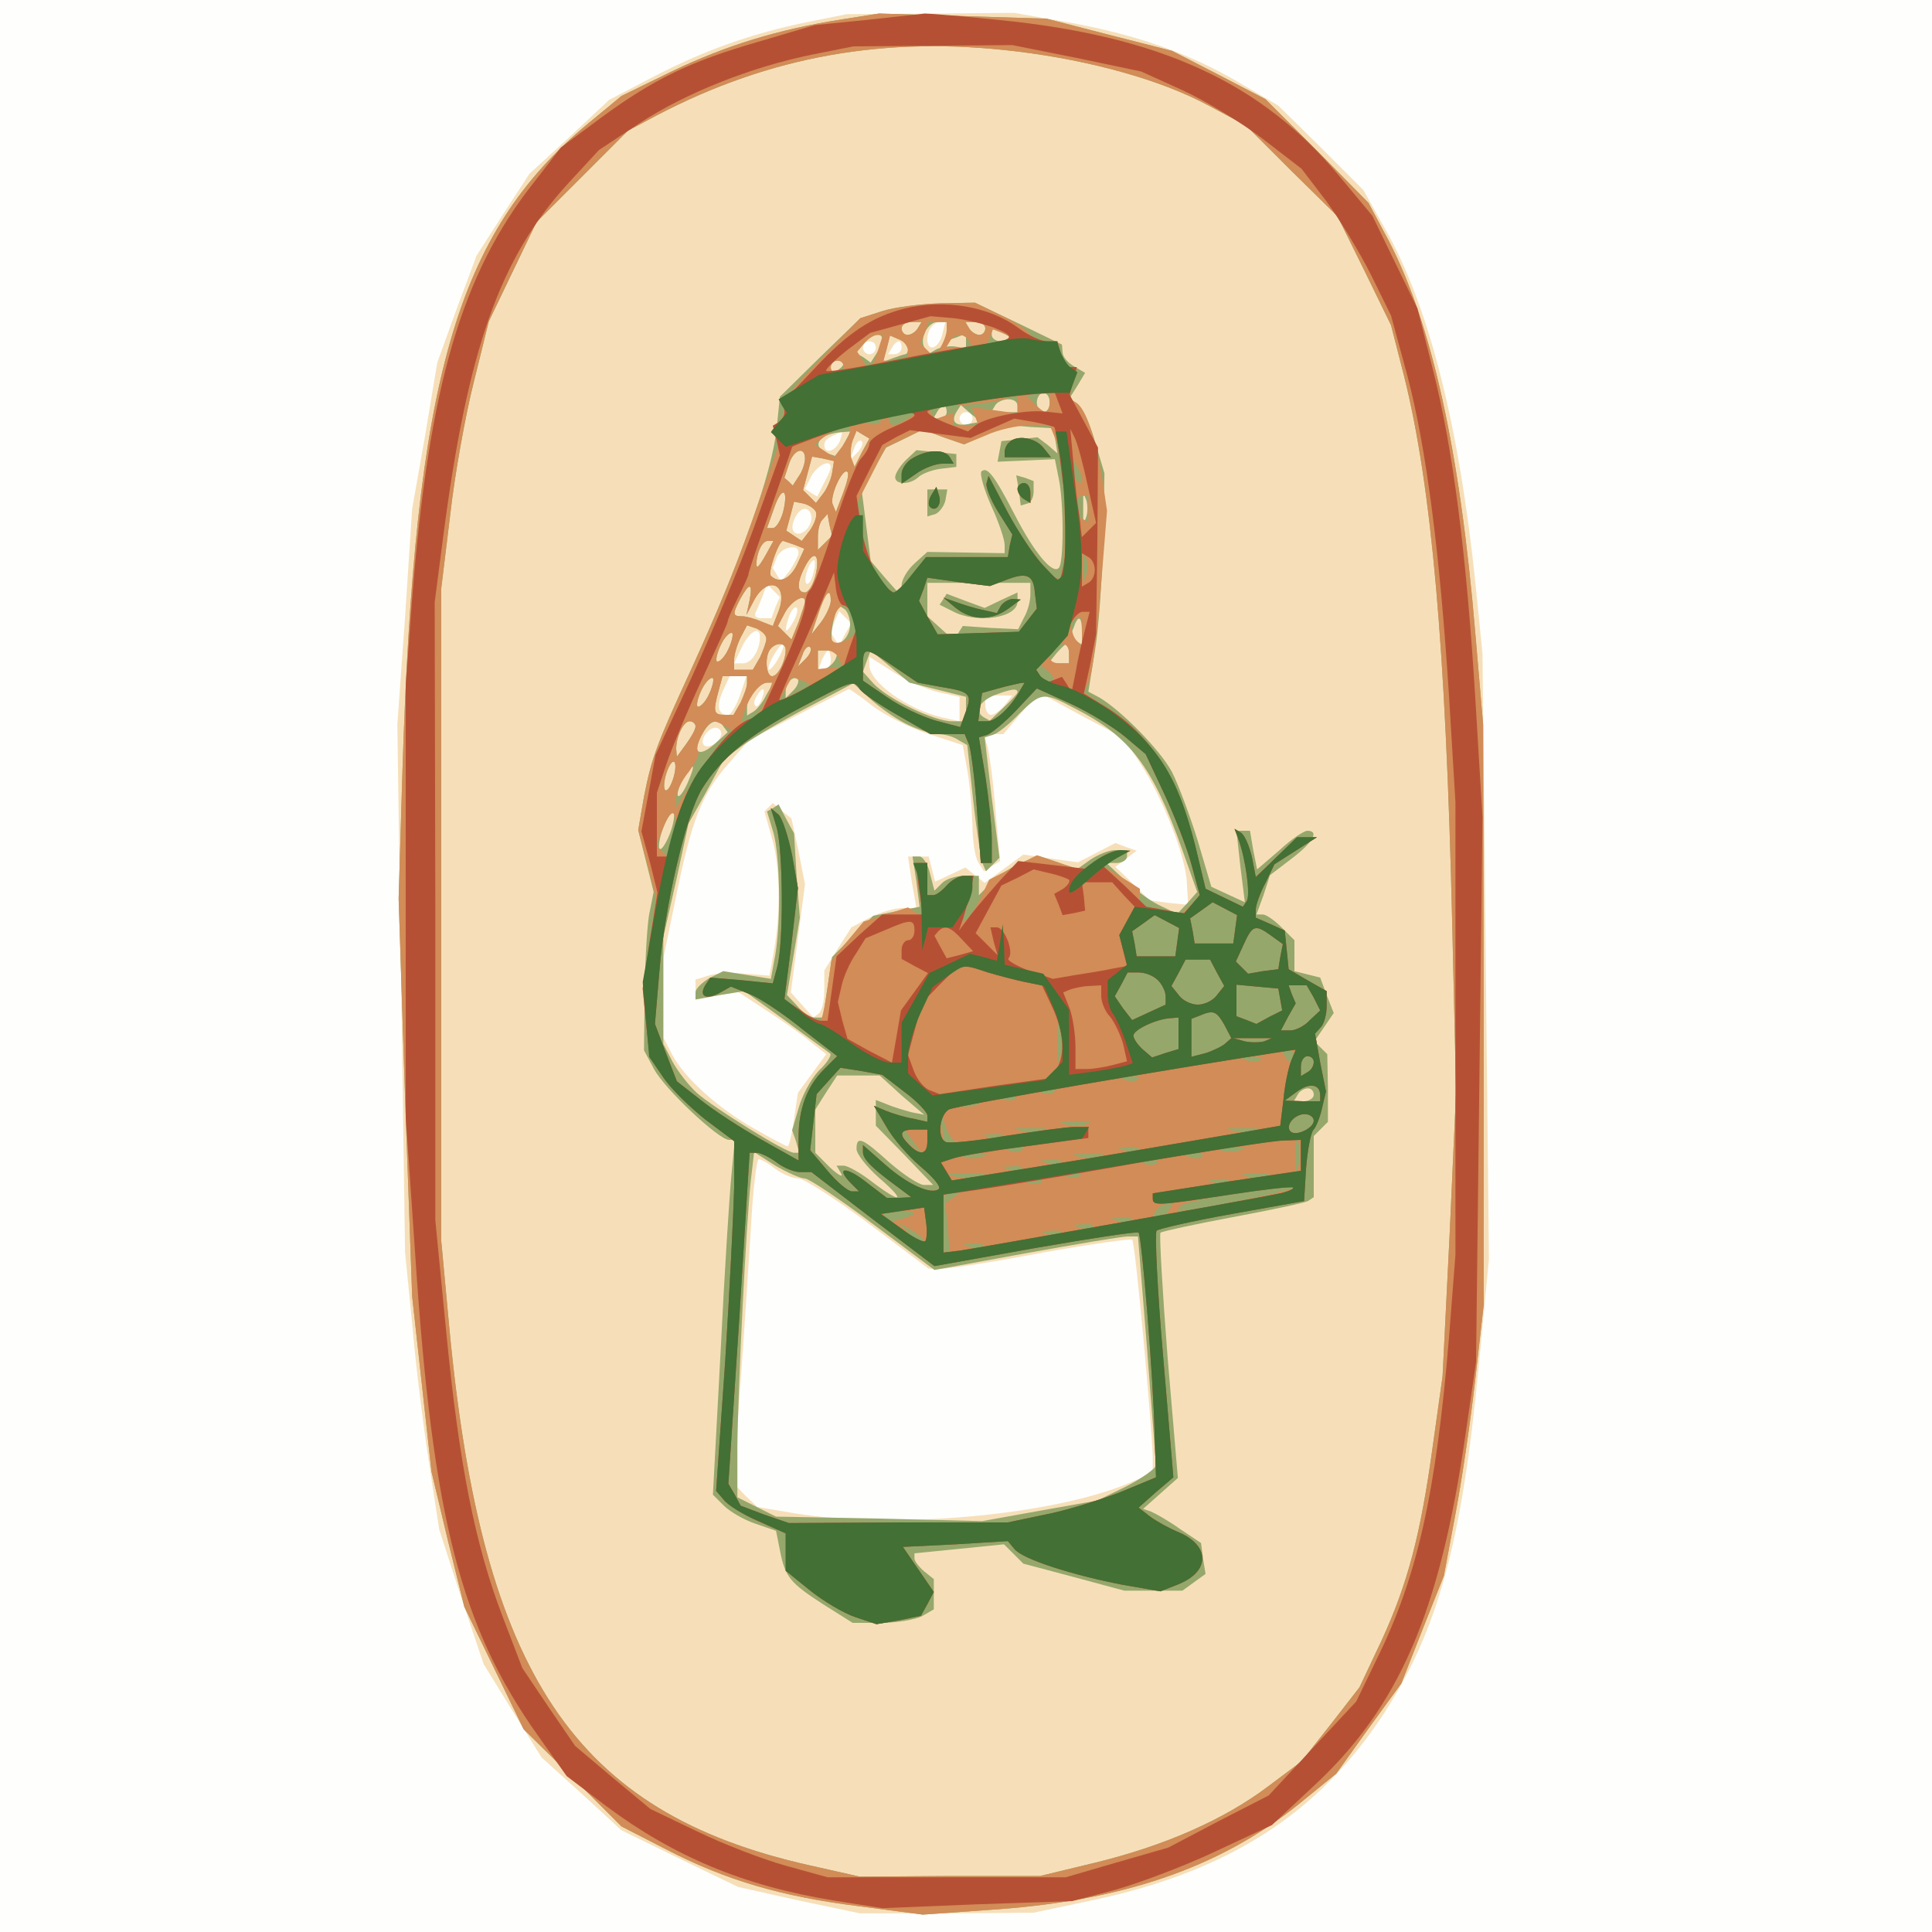 <?xml version="1.0"?><svg version="1.2" baseProfile="tiny-ps" viewBox="0 0 300 300" xmlns="http://www.w3.org/2000/svg" xmlns:xlink="http://www.w3.org/1999/xlink"><rect x="0" y="0" width="300" height="300" fill="#333333" stroke="none"/><title>Fruitsalnada</title><g><g fill="#fefefd" transform="matrix(.1 0 0 -.1 0 300)"><path d="M0 1500V0h3000v3000H0V1500z"/></g><g fill="#f6dfb8" transform="matrix(.1 0 0 -.1 0 300)"><path d="M1255 2966c-88-18-161-44-240-85l-69-36-62-58-62-57-41-63-41-64-31-83-30-83-19-114-20-113-11-168-12-167 6-410 6-410 11-110c5-60 17-157 26-215l16-105 34-105 35-104 45-73 45-72 62-56 62-57 90-44 91-44 94-21 95-20h135l135 1 90 19c213 45 353 135 455 292 83 129 120 265 146 536l16 168-5 470-5 470-11 110c-25 241-71 424-136 542l-38 68-66 66-66 65-63 37c-77 45-160 74-267 93l-80 14-130-1-130-1-60-12zm208-486c-6-22-23-27-23-7 0 15 9 27 21 27h7l-5-20zm-103-20c0-5-4-10-10-10-5 0-10 5-10 10 0 6 5 10 10 10 6 0 10-4 10-10zm40 0c0-5-5-10-11-10h-10l6 10c3 6 8 10 11 10 2 0 4-4 4-10zm110-110c0-5-4-10-10-10-5 0-10 5-10 10 0 6 5 10 10 10 6 0 10-4 10-10zm-206-35c-7-16-24-21-24-6 0 8 7 13 27 20 1 1 0-6-3-14zm27-18-12-12 7 18c3 10 9 15 12 12s0-11-7-18zm-41-23c0-3-5-14-11-25l-10-20-10 6-9 6 10 20c10 17 30 27 30 13zm-30-78c0-16-18-31-27-22-8 8 5 36 17 36 5 0 10-6 10-14zm-20-54c0-5-6-16-13-27l-14-18-7 11-6 10 6 16c6 16 34 23 34 8zm23-32c-3-12-8-19-11-16-5 6 5 36 12 36 2 0 2-9-1-20zm-59-53-6-17h-15c-8 0-12 3-10 8 2 4 7 16 11 26l7 19 10-10 10-10-7-16zm27-24c-12-20-14-14-5 12 4 9 9 14 11 11 3-2 0-13-6-23zm81-18-9-18-7 11-6 10 6 17 7 16 9-9 10-10-10-17zm-132-4c0-21-13-41-26-41h-14l12 25c11 24 28 34 28 16zm30-31c-6-11-13-20-16-20-2 0 0 9 6 20s13 20 16 20c2 0 0-9-6-20zm80-5c0-8-4-15-10-15h-9l5 15c4 8 8 15 10 15s4-7 4-15zm168-50 32-7v-38l-27 6c-55 13-113 55-113 81v13l38-24c20-13 52-27 70-31zm-309-5c-6-16-14-30-18-30-16 0-19 13-9 36l11 24h26l-10-30zm34-5c-3-9-8-14-10-11-3 3-2 9 2 15 9 16 15 13 8-4zm173-12c19-14 58-34 87-43l52-17 7-39c4-21 7-59 8-84 0-25 4-51 9-59l9-14 12 8 13 8-7 76c-3 42-9 86-12 99l-6 22h30l27 32 28 33 66-36 66-35 26-40c34-52 71-145 72-186l2-33-30 3-30 4-26 26-27 26 17 13 16 12-17 6-16 6-29-15-29-15-43 6-42 6-30-22-30-22-15 12-15 12-23-11-24-11-5 20-5 19h-32l6-40 7-40h-22c-12 0-35-7-51-15l-28-15-21-33-21-34v-31c0-17-4-33-9-36l-8-6-18 20-17 19 11 84 11 84-10 51-11 51-15 12-14 12-7-7-6-6 11-39c13-42 15-115 4-176l-7-40-37 3c-21 2-47 1-58-3l-20-6v-31l33 6 33 6 44-29c25-16 56-38 69-49l24-19-22-30-22-30-6-41c-3-23-8-42-10-42s-25 12-51 27c-57 32-109 79-128 115l-14 27v123l20 97c24 118 40 159 82 206l31 36 76 39c42 22 77 39 79 40 2 0 19-12 38-27zm204 2c-7-8-16-15-21-15s-9 7-9 15v15h42l-12-15zm-440-44c0-12-20-25-27-18s6 27 18 27c5 0 9-4 9-9zm84-676c11-8 27-15 36-15 8 0 57-31 109-70l93-70h21c12 0 83 11 156 25 74 13 137 22 139 20 5-4 30-282 32-336v-26l-37-16c-119-50-363-72-518-47l-59 10-19 18-18 19 10 144c6 79 13 192 17 252 3 59 9 107 12 107 4 0 16-7 26-15z"/></g><g fill="#96a76b" transform="matrix(.1 0 0 -.1 0 300)"><path d="M1308 2970c-102-16-181-41-263-80l-80-39-52-43c-205-171-269-396-288-1003l-6-200 10-309 11-309 15-136 15-136 25-105 26-105 46-95 46-95 76-75 76-76 70-36c93-48 179-73 299-88l99-13 98 7c210 13 361 65 485 164l59 48 50 70 51 70 33 84 33 83 18 96c10 53 24 148 31 211l13 115v450l-1 450-12 140c-24 287-68 482-134 610l-32 60-80 81-80 80-73 38-72 37-98 25-97 25-130 4-130 4-57-9zm272-50c114-14 222-44 295-83l60-32 71-71 71-70 42-85 41-84 20-78c43-172 65-422 75-852l6-260-10-221-11-221-15-107c-19-139-39-215-80-304l-34-72-45-58-45-57-52-39c-69-52-161-92-267-118l-87-21h-140l-140-1-80 18c-363 82-506 296-557 831l-13 140v1010l14 115c7 63 24 157 37 208l23 93 37 77 37 77 71 71 71 71 45 24c176 92 355 124 560 99zm-210-403-34-11-63-61-62-61-5-49c-7-70-57-209-133-375-53-115-61-136-73-197l-9-52 12-48 12-48-6-30c-4-16-7-72-8-123l-1-93 15-28c15-30 101-111 117-111h9l-5-52c-3-29-11-153-17-276l-12-223 17-17c9-9 31-22 49-28l32-11 6-30c8-42 16-51 67-84l46-29h44c24 0 52 5 63 10l19 11v47l-15 12c-8 7-15 16-15 20v8l70 7 69 7 15-15 15-15 79-21 78-21h90l18 13 18 13-4 24-3 24-33 22c-18 13-38 24-45 27l-12 4 27 24 27 24-16 188c-8 103-13 190-11 193 3 2 53 13 112 24s111 22 117 25l9 6v95l11 11 11 11v52l-1 53-10 10-10 10 15 22 15 22-11 28-10 27-20 5-20 5v48l-20 20c-11 11-24 20-29 20h-10l11 30 10 31 34 26c33 25 43 43 24 43-5 0-25-13-43-30l-35-30-6 30-5 30h-21l6-55 7-56-26 12-26 12-21 71c-12 39-30 87-40 107-18 34-79 96-113 116l-17 9 10 62c6 34 11 110 13 170l2 107-14 47c-7 26-19 53-27 59l-13 11 12 19 12 20-17 10c-10 6-18 15-18 22l-1 12-68 33-67 32-55-1c-30-1-70-6-89-12zm55-27c-3-5-10-10-16-10-5 0-9 5-9 10 0 6 7 10 16 10h15l-6-10zm45-5v-14l15 5 15 6v-23l-17 3c-10 1-23-1-30-5l-12-7-5 9c-9 14 4 41 20 41h14v-15zm60 5c0-5-4-10-9-10-6 0-13 5-16 10l-6 10h15c9 0 16-4 16-10zm40-16c0-2-7-4-15-4s-15 4-15 10v9l15-5c8-4 15-8 15-10zm-200-1c0-5-4-14-9-22l-9-14-11 8-12 7 12 14c12 15 29 19 29 7zm40-14c0-5-2-9-4-9s-11-3-19-6l-16-6 6 21 5 20 14-6c8-3 14-9 14-14zm-100-23c0-3-4-8-10-11l-10-6v10c0 6 5 11 10 11 6 0 10-2 10-4zm320-61c0-8-4-15-10-15-5 0-10 7-10 15s5 15 10 15c6 0 10-7 10-15zm-50-5v-10h-41l6 10c3 6 13 10 21 10s14-4 14-10zm-110-10c0-5-5-10-11-10h-10l6 10c3 6 8 10 11 10 2 0 4-4 4-10zm36-18c-22-5-30 3-21 18l7 11 15-13 16-13-17-3zm133-27 3-19-15 13-16 12-28-3-28-3-3-16-3-16 45 2 44 2 6-30c8-38 8-132 0-139-10-10-38 24-68 82-32 62-43 76-52 68-3-4 4-28 15-53 12-26 21-53 21-61v-13l-60 1-60 1-20-18c-11-10-20-25-20-34l-1-16-24 27-23 27-7 55-7 55 19 33 19 33 29 14 28 14 32-12 32-11 34 15 34 15 35-3 35-2 4-20zm-329-5-10-19-15 5c-27 11-13 31 23 33l13 1-11-20zm28-13-11-22-5 13c-2 7-1 20 2 28l6 15 10-6 10-6-12-22zm-88-9c0-7-4-20-10-28l-9-14-6 6-7 6 7 21c7 23 25 29 25 9zm42-23c-2-11-9-26-15-33l-10-13-10 10-10 10 7 26 7 26 17-3 17-4-3-19zm17-31-11-29-5 12c-5 13 16 58 23 50 3-2-1-17-7-33zm-93-29c-4-14-11-25-16-25h-9l11 31c12 35 23 31 14-6zm471-7-5-13v50l5-12c2-7 2-19 0-25zm-420 7c2-6-2-18-9-28l-13-17-12 8-12 8 6 22 6 23 15-3c8-2 17-8 19-13zm14-48-11-11v20c0 12 3 24 8 28l7 8 3-17 4-17-11-11zm-91-17c-6-11-12-20-14-20s-2 9 1 20 9 20 15 20h9l-11-20zm44 14 15-6-11-24c-11-23-28-31-41-18-5 5 12 54 19 54 1 0 9-3 18-6zm32-49c-4-14-11-25-16-25-13 0-13 16 1 42s23 16 15-17zm334-28c0-10-4-26-10-36l-9-18-43 2-43 3-7-11-7-11-20 18-21 19v52h160v-18zm-436-9-5-23 12 23c21 39 54 26 38-17l-9-23-18 7c-9 4-23 8-29 8-16 0-16 3-3 28 14 25 19 24 14-3zm126-1c0-7-7-22-15-33l-15-19 11 33c11 33 19 41 19 19zm-40-1c0-3-5-17-10-32l-11-27-10 10-11 11 11 21c10 18 31 30 31 17zm70-36c0-19-17-36-27-26-3 3-2 17 1 31l7 26 9-6c6-3 10-15 10-25zm360-11v-20l-10 6-9 6 6 14c7 21 13 19 13-6zm-490-11c0-5-5-18-10-29l-11-19h-29v16c0 8 5 24 10 34l10 19 15-5c8-4 15-10 15-16zm-60-18c-6-12-14-19-17-17-2 3 1 15 7 27s14 19 17 17c2-3-1-15-7-27zm90 1c0-17-12-41-21-41-10 0-12 33-2 43 9 10 23 9 23-2zm31-14-12-12 7 18c3 10 9 15 12 12s0-11-7-18zm409 8v-15h-32l12 15c7 8 14 15 16 15s4-7 4-15zm-362-7c-2-6-10-14-16-16l-12-4v32h32l-4-12zm158-49 44-11v-38h-22c-28 0-100 35-122 59l-16 18 6 17 6 16 30-25 30-25 44-11zm-356-9c-6-12-14-19-17-17-2 3 1 15 7 27s14 19 17 17c2-3-1-15-7-27zm60 19c0-6-5-19-10-30l-11-19h-14c-17 0-18 5-9 38l6 22h38v-11zm72-11-12-12v10c0 14 12 26 19 19 2-3-1-11-7-17zm-42-7c-5-11-15-23-20-26l-10-6v13c0 15 19 38 32 38h9l-11-19zm217-45c18-9 40-16 50-16s24-4 31-9l14-8 9-84c5-46 12-90 14-98l6-14 10 10 11 11-12 93-11 94 13 4c7 2 26 17 41 33 34 33 37 34 86 8 86-44 121-90 167-220l23-65-15-17-16-17-25 12c-14 6-39 24-55 39l-30 28h16c9 0 16 5 16 10v10h-18c-10 0-27-7-39-15l-21-15-29 11-30 10-26-10c-14-6-35-19-47-31l-20-20v30h-23c-13 0-28-5-34-11l-12-12-7 27c-3 14-11 26-16 26h-11l6-39 5-39-36-7-36-7-32-32-32-32-7-47-7-47h-13c-6 0-19 8-27 18l-16 17 10 60 10 60-5 65-4 66-12 22-12 23-9-6-9-5 10-33c10-36 12-134 3-189l-7-38-37 6-37 6-22-11c-11-7-21-16-21-22v-11l38 7 38 6 65-47c35-26 66-48 68-50 3-2-5-15-18-27-12-13-26-39-31-58l-10-34 6-17 5-18h-8c-13 0-125 70-151 93-13 12-30 34-38 49l-14 27v166l20 88 19 88 28 50 27 50 30 22c17 12 62 39 101 59l70 37 25-23c14-13 39-31 57-40zm173 49c0-2-10-13-22-24l-21-20-9 5c-15 9-8 24 15 34 26 10 37 12 37 5zm-500-53c0-5-7-17-15-28l-14-19-1 12c0 19 11 43 21 43 5 0 9-4 9-8zm44-1 6-8-20-18c-25-22-36-14-20 14 11 22 25 27 34 12zm-79-81c-4-12-9-19-12-17-3 3-2 15 2 27s9 19 12 17c3-3 2-15-2-27zm23-5c-6-14-13-23-15-21-5 5 15 46 22 46 3 0-1-11-7-25zm-28-80c-6-15-13-26-16-23-2 3 0 18 6 33s13 26 16 23c2-3 0-18-6-33zm360-406 35-30-20 4c-11 3-28 8-37 12l-18 7v-40l45-46 44-46h-14c-8 0-32 16-54 35-42 38-51 42-51 21 0-8 16-28 35-45 43-37 35-41-11-6-18 14-38 25-44 25h-11l7-12c4-7-4-3-17 9l-23 23v67l17 27 17 26h66l34-31zm640 1c0-5-7-10-16-10h-15l6 10c3 6 10 10 16 10 5 0 9-4 9-10zm-790-130c6 0 54-32 106-71l95-71 142 26c78 14 149 26 158 26h16l14-172c7-95 14-177 14-183 0-5-21-20-46-33l-45-22-90-16-89-16-160 4-160 3-30 15-30 15v80c1 94 14 351 21 413l5 43 33-21c19-11 39-20 46-20zm156 1115c-9-9-16-21-16-26 0-12 23-12 36 0 5 5 20 11 34 13l25 3v20l-31 3-31 3-17-16zm176-46 3-24 10 3c6 1 10 10 10 19v16l-13 5-14 4 4-23zm-142-20v-21l13 4c6 3 13 12 15 21l3 17h-31v-21zm25-149-6-9 20-10c37-20 101-11 101 15v14l-26-12-25-12-30 11-29 11-5-8z"/></g><g fill="#d28c57" transform="matrix(.1 0 0 -.1 0 300)"><path d="M1308 2970c-102-16-181-41-263-80l-80-39-52-43c-205-171-269-396-288-1003l-6-200 10-309 11-309 15-136 15-136 25-105 26-105 46-95 46-95 76-75 76-76 70-36c93-48 179-73 299-88l99-13 98 7c210 13 361 65 485 164l59 48 50 70 51 70 33 84 33 83 18 96c10 53 24 148 31 211l13 115v450l-1 450-12 140c-24 287-68 482-134 610l-32 60-80 81-80 80-73 38-72 37-98 25-97 25-130 4-130 4-57-9zm272-50c114-14 222-44 295-83l60-32 71-71 71-70 42-85 41-84 20-78c43-172 65-422 75-852l6-260-10-221-11-221-15-107c-19-139-39-215-80-304l-34-72-45-58-45-57-52-39c-69-52-161-92-267-118l-87-21h-140l-140-1-80 18c-363 82-506 296-557 831l-13 140v1010l14 115c7 63 24 157 37 208l23 93 37 77 37 77 71 71 71 71 45 24c176 92 355 124 560 99zm-209-403-35-11-44-45c-66-68-77-82-74-93 1-6-2-16-9-24l-11-13 6-9 6-10-29-83c-38-110-61-166-108-269-53-115-61-136-73-197l-9-52 14-53 14-53-11-70-10-70 5-53 6-54 21-31c12-18 42-47 66-66l44-33v-72c-1-39-7-161-14-271l-14-200 12-14c6-8 30-23 54-33l42-19v-58l37-30c21-17 53-36 71-42l33-11 35 6 34 7 10 18 10 19-24 35-24 35 82 4 81 5 10-12c12-16 91-41 169-56l58-10 28 11c49 20 49 59 2 80-15 6-35 17-46 25l-18 14 27 24 27 23-16 189c-9 103-13 191-10 194s56 15 117 26l112 20 3 50c2 27 7 54 11 60 5 5 11 21 14 35l6 25-9 45-8 45 9 10c5 5 9 20 9 32v24l-30 17-29 17-3 30-3 30-22 10-23 10v13c0 7 7 26 15 41l14 29 33 21 33 21h-31l-32-31-32-31-6 31c-4 17-11 34-17 38l-10 6 6-16c11-30 19-86 13-96l-6-9-29 14-29 14-16 67c-27 107-59 157-131 208l-43 31 9 15c4 9 13 72 18 141l10 125-8 54c-11 63-25 104-40 114l-11 6 6 25 6 24h-10c-5 0-12 9-15 20l-5 20h-42v9c0 5-19 19-43 30l-43 21-55-1c-30-1-69-6-88-12zm54-27c-3-5-10-10-16-10-5 0-9 5-9 10 0 6 7 10 16 10h15l-6-10zm45-2c0-7-5-20-10-28l-9-15-11 11-11 11 7 16 6 17h28v-12zm60 2c0-5-4-10-9-10-6 0-13 5-16 10l-6 10h15c9 0 16-4 16-10zm40-15c0-1-9-5-19-8l-20-5 6 14 5 13 14-6c8-3 14-6 14-8zm-206-17c-9-31-14-35-24-18l-9 14 11 13c6 7 15 13 20 13h9l-7-22zm46-4v-14h-38l5 19 5 20 14-6c8-3 14-11 14-19zm95 16 6-10h-42l6 10c3 6 10 10 15 10s12-4 15-10zm-195-40c0-5-4-10-10-10-5 0-10 5-10 10 0 6 5 10 10 10 6 0 10-4 10-10zm270-56v-16l-36 5-35 5 5-14 5-14h-39v19l-14-5-14-5-7 11-6 10h28c40 0 93 7 100 14 10 10 13 7 13-10zm50 1c0-8-3-15-6-15s-12 7-20 15l-15 15h41v-15zm-220-25c-19-13-30-13-30 0v10h45l-15-10zm-43-6c-3-3-12-4-19-1l-13 5 19 1c11 1 17-2 13-5zm-47-12c0-5-6-16-12-25l-13-17-15 10-15 10 19 15c22 17 36 19 36 7zm321-19 10-27 2-87c1-48-1-90-4-94l-7-6-23 24c-13 13-37 50-54 81l-30 57-3-11c-2-5 6-26 18-45l22-35-4-17-3-18h-127l-23-29-23-29-11 7c-17 11-38 57-44 98l-6 37 22 43 22 43 29 14 29 14 32-12 32-11 34 14c19 9 49 15 67 16h32l11-27zm-303-16-11-22-5 13c-2 7-1 20 2 28l6 15 10-6 10-6-12-22zm-88-9c0-7-4-20-10-28l-9-14-6 6-7 6 7 21c7 23 25 29 25 9zm42-23c-2-11-9-26-15-33l-10-13-10 10-10 10 7 26 7 26 17-3 17-4-3-19zm388-8v-8l-10 6c-5 3-10 14-10 23v17l10-15c5-8 10-19 10-23zm-371-23-11-29-5 12c-5 13 16 58 23 50 3-2-1-17-7-33zm-93-29c-4-14-11-25-16-25h-9l11 31c12 35 23 31 14-6zm474 4v-20l-10 6c-5 3-10 13-10 21s5 14 10 14h10v-21zm-423-4c2-6-2-18-9-28l-13-17-12 8-12 8 6 22 6 23 15-3c8-2 17-8 19-13zm14-48-11-11v20c0 12 3 24 8 28l7 8 3-17 4-17-11-11zm-91-17c-6-11-12-20-14-20s-2 9 1 20 9 20 15 20h9l-11-20zm44 14 15-6-11-24c-11-23-28-31-41-18-5 5 12 54 19 54 1 0 9-3 18-6zm32-49c-4-14-11-25-16-25-13 0-13 16 1 42s23 16 15-17zm421 3-5-13v50l5-12c2-7 2-19 0-25zm-80-29 3-24-14-18-14-18-63-2-63-2-15 26-14 26 7 18 6 18 49-7 48-6 24 9c33 13 44 9 46-20zm-443-11-5-23 12 23c21 39 54 26 38-17l-9-23-18 7c-9 4-23 8-29 8-16 0-16 3-3 28 14 25 19 24 14-3zm126-1c0-7-7-22-15-33l-15-19 11 33c11 33 19 41 19 19zm-40-1c0-3-5-17-10-32l-11-27-10 10-11 11 11 21c10 18 31 30 31 17zm75-27 7-21-13-9c-28-17-37-3-23 35 9 22 21 20 29-5zm355-21v-21l-7 7c-11 10-12 36-2 36h9v-22zm-490-10c0-5-5-18-10-29l-11-19h-29v16c0 8 5 24 10 34l10 19 15-5c8-4 15-10 15-16zm-60-18c-6-12-14-19-17-17-2 3 1 15 7 27s14 19 17 17c2-3-1-15-7-27zm90 1c0-17-12-41-21-41-10 0-12 33-2 43 9 10 23 9 23-2zm31-14-12-12 7 18c3 10 9 15 12 12s0-11-7-18zm409 8v-15h-15c-16 0-20 12-8 23 11 12 23 8 23-8zm-357-8 5-13-19-1-19-2v29h14c8 0 16-6 19-13zm85-12 37-25 38-7c44-7 47-11 36-40l-8-22-38 10c-21 6-55 22-75 36l-38 26v23c0 30 3 30 48-1zm248-22c-7-7-26 7-26 19v10l15-12c9-7 13-15 11-17zm-536-23c-6-12-14-19-17-17-2 3 1 15 7 27s14 19 17 17c2-3-1-15-7-27zm60 19c0-6-5-19-10-30l-11-19h-14c-17 0-18 5-9 38l6 22h38v-11zm98-4c-2-1-13-8-26-14l-24-13 11 21 11 20 16-6c8-3 14-7 12-8zm-65-12c-8-24-24-43-34-43h-8l6 18c8 23 24 42 34 42h8l-6-17zm142 7c4-6 30-24 58-40l52-30h53l7-17c3-10 9-55 12-100l6-83h17v38c0 20-5 64-10 97l-10 60 13 4c6 2 27 19 45 38l32 34 53-24c28-13 66-36 84-51l32-27 29-62c16-34 35-84 42-110l13-48-14-14-14-13-32 5-33 5v28l-30 19-30 18 22 11 23 11h-15c-9 1-26-6-38-15l-22-15-35 11-35 12-37-19-37-19-15-32c-9-17-20-32-24-32h-8l11 19c5 11 10 27 10 35v16h-14c-7 0-19-7-26-15s-16-15-21-15h-9v50h-18l5-42 6-41-12 7-11 7-35-11-34-11-25-30-25-30-7-49c-4-28-9-50-13-50-3 1-16 9-29 20l-24 19 11 86 10 86-9 51c-6 29-15 57-21 63l-12 10 9-30c10-35 11-178 1-216l-7-26-49 5-48 4-8-12c-10-17 1-23 22-12l18 10 30-12c17-7 54-32 82-55l53-41-21-21c-26-26-39-61-39-106v-35l-57 32c-32 18-75 46-95 62l-37 29-17 44-17 45 7 83c8 99 41 241 66 282 30 48 72 83 151 125 81 43 85 45 94 30zm249-2c-15-27-38-48-51-48h-14l3 22 3 22 25 7c14 4 29 7 33 8l8 1-7-12zm-504-56c0-5-7-17-15-28l-14-19-1 12c0 19 11 43 21 43 5 0 9-4 9-8zm48-1 13-8-17-14c-10-8-30-34-46-58l-28-45v16c0 8 9 27 20 40 10 14 17 28 14 31-7 6 14 47 24 47 4 0 13-4 20-9zm-83-81c-4-12-9-19-12-17-3 3-2 15 2 27s9 19 12 17c3-3 2-15-2-27zm0-90-7-32-9 9-10 10 11 28c14 36 24 26 15-15zm873-143-3-22h-60l-3 19-4 20 17 12 18 13 19-10 19-10-3-22zm-90-20-3-22h-60l-3 19-4 20 17 12 18 13 19-10 19-10-3-22zm146 10 18-13-4-20-3-19-24-3-23-4-10 10-9 9 12 26c14 31 18 32 43 14zm-84-58 11-20-12-15c-6-8-19-14-29-14s-23 6-29 14l-12 15 11 20 11 21h38l11-21zm-92-11c7-7 12-18 12-25v-13l-26-12-26-12-14 18-13 19 10 18 10 19h17c10 0 23-5 30-12zm190-30 3-17-20-10-20-11-15 6-16 6v49l32-3 33-3 3-17zm52 3 10-20-16-15c-8-9-22-16-30-16h-15l11 21 12 21-6 14-5 14h28l11-19zm-139-42 11-21-9-8c-4-4-18-11-30-15l-23-6v59l13 5c21 9 26 7 38-14zm-71-13v-25l-20-6-21-7-14 12c-8 7-15 17-15 22 0 9 36 26 58 27l12 1v-24zm-183-33-5-18v70l5-17c2-10 2-26 0-35zm316 20c-7-2-21-2-30 0l-18 5h60l-12-5zm47-23c0-5-2-10-4-10-3 0-8 5-11 10l-6 10h10c6 0 11-4 11-10zm-53-6c-3-3-12-4-19-1l-13 5 19 1c11 1 17-2 13-5zm83-3c0-6-4-13-10-16l-10-6v15c0 9 5 16 10 16 6 0 10-4 10-9zm-635-47c19-14 35-31 35-36v-10l-22 5c-13 2-32 8-42 12l-19 8 19-32c10-18 34-46 53-62s32-31 29-35c-11-10-48 6-84 38l-34 30v-11c0-11 14-25 55-55l20-15-19-1h-19l-34 26c-31 24-46 21-21-4l12-12h-11c-6 0-23 14-38 32l-27 32 5 43 5 44 18 20 19 21 32-5 33-6 35-27zm362 20c-3-3-12-4-19-1l-13 5 19 1c11 1 17-2 13-5zm283-25v-9h-27l-28 1 19 14c19 14 36 12 36-6zm-413 5c-3-3-12-4-19-1l-13 5 19 1c11 1 17-2 13-5zm-60-10c-3-3-12-4-19-1l-13 5 19 1c11 1 17-2 13-5zm-64-11c-7-2-19-2-25 0l-13 5h50l-12-5zm-29-56 11-9-15 5-15 4-2 24-2 24 6-20c3-11 10-24 17-28zm556 33c0-12-28-25-36-17-9 9 6 27 22 27 8 0 14-5 14-10zm-357-7c-7-2-19-2-25 0l-13 5h50l-12-5zm-263-28 15-20-17 14c-10 7-18 18-18 24s1 8 3 6c1-2 9-13 17-24zm193 18c-7-2-19-2-25 0l-13 5h50l-12-5zm330 0c-7-2-19-2-25 0l-13 5h50l-12-5zm-386-9c-3-3-12-4-19-1l-13 5 19 1c11 1 17-2 13-5zm460-41-5-18v60l5-12c2-7 2-21 0-30zm-430 21c-3-3-12-4-19-1l-13 5 19 1c11 1 17-2 13-5zm180 0c-3-3-12-4-19-1l-13 5 19 1c11 1 17-2 13-5zm156-1c-7-2-19-2-25 0l-13 5h50l-12-5zm-717-18c10-8 27-15 36-15h18l95-73 96-73 156 28c86 15 158 26 161 24 5-6 23-224 25-316l2-64-58-24c-32-12-83-28-115-34l-57-12h-170l-170-1-38 13-37 14-9 17-10 17 17 257 16 257h11c6 0 20-7 31-15zm317 8c-7-2-19-2-25 0l-13 5h50l-12-5zm180 0c-7-2-19-2-25 0l-13 5h50l-12-5zm164 1c-3-3-12-4-19-1l-13 5 19 1c11 1 17-2 13-5zm-220-10c-3-3-12-4-19-1l-13 5 19 1c11 1 17-2 13-5zm150 0c-3-3-12-4-19-1l-13 5 19 1c11 1 17-2 13-5zm-210-10c-3-3-12-4-19-1l-13 5 19 1c11 1 17-2 13-5zm-69-11c-10-2-26-2-35 0l-18 5h70l-17-5zm159 1c-3-3-12-4-19-1l-13 5 19 1c11 1 17-2 13-5zm286-1c-7-2-19-2-25 0l-13 5h50l-12-5zm-346-9c-3-3-12-4-19-1l-13 5 19 1c11 1 17-2 13-5zm290 0c-3-3-12-4-19-1l-13 5 19 1c11 1 17-2 13-5zm102-9c-5-4-155-35-173-35h-9l7 8c4 4 40 12 79 18 89 14 102 15 96 9zm-528-14-13-9 4-40 3-40-7 4c-10 6-11 78-1 87 3 4 11 7 17 7h11l-14-9zm334-21c-3-5-11-10-16-10h-10l6 10c3 6 11 10 16 10h10l-6-10zm-395-4c0-2-9-6-20-9l-20-5-6 9-5 9h25c14 0 26-2 26-4zm337-12c-3-3-12-4-19-1l-13 5 19 1c11 1 17-2 13-5zm-323-33c-2-3-12 3-22 13l-17 18 22-13c12-7 20-15 17-18zm263 23c-3-3-12-4-19-1l-13 5 19 1c11 1 17-2 13-5zm-50-10c-3-3-12-4-19-1l-13 5 19 1c11 1 17-2 13-5zm-120-20c-3-3-12-4-19-1l-13 5 19 1c11 1 17-2 13-5zm40 1249c-4-3-7-10-7-15v-8h72l-12 15c-13 16-42 20-53 8zm-149-24c-10-5-18-17-18-25v-15l22 15c12 9 31 16 41 16h18l-6 10c-8 13-35 12-57-1zm162-48c0-6 5-13 10-16l10-6v15c0 9-4 16-10 16-5 0-10-4-10-9zm-134-10c-4-7-5-15-2-18 9-9 19 4 14 18l-4 13-8-13zm38-175c25-20 56-20 82-1l19 14-12 1c-6 0-15-5-19-11l-6-11-22 5c-11 2-30 8-41 12l-20 7 19-16z"/></g><g fill="#b65034" transform="matrix(.1 0 0 -.1 0 300)"><path d="m1345 2969-80-8-88-26c-104-30-161-57-244-118l-62-46-41-53c-113-142-164-317-190-647l-10-135v-671l15-217c27-405 70-574 191-744l44-62 62-47c105-78 212-123 352-146l76-12 147 6 148 5 65 17c36 10 106 36 155 59l90 42 62 58c136 125 199 272 239 551l16 110 5 423 5 423-11 182c-14 230-35 391-66 513l-24 95-35 72-35 72-50 60c-121 146-278 219-530 244-57 6-108 10-115 10-6-1-47-5-91-10zm327-59 100-21 64-29c35-16 91-50 124-75l61-47 39-51c21-29 52-80 69-114l31-63 25-92c30-113 51-279 65-498l10-165v-704l-10-128c-20-241-49-372-113-501l-31-64-68-73-68-73-78-40-78-41-80-23-79-23h-370l-65 18c-36 10-98 34-137 53l-73 35-59 49-58 49-41 60-41 61-31 81c-42 110-67 234-87 440l-17 174v480l-1 480 13 100c38 293 88 434 194 550l48 52 62 41c73 48 175 88 268 107l65 13 123 1 124 1 100-20zm-267-389c-51-13-88-37-140-93l-50-53 3-12c1-6-2-14-8-18l-10-6 6-23 5-23-41-114c-23-63-67-167-97-233l-55-118-11-60-11-59 13-47 12-48-12-74-11-75 5-53 6-54 21-31c12-18 42-47 66-66l44-33v-72c-1-39-7-161-14-271l-14-200 12-14c6-8 30-23 53-33l43-19v-58l37-30c21-17 53-36 71-42l33-11 35 6 34 7 10 18 10 19-24 35-24 35 82 4 81 5 10-12c12-16 91-41 169-56l58-10 28 11c49 20 49 59 2 80-15 6-35 17-46 25l-18 14 27 24 27 23-16 189c-9 103-13 191-10 194s56 15 117 26l112 20 3 50c2 27 7 54 11 60 5 5 11 21 14 35l6 25-9 45-8 45 9 10c5 5 9 20 9 32v24l-30 17-29 17-3 30-3 30-22 10-23 10v13c0 7 7 26 15 41l14 29 33 21 33 21h-31l-32-31-32-31-6 31c-4 17-11 34-17 38l-10 6 6-16c11-30 19-86 13-96l-6-9-29 14-29 14-16 66c-28 110-72 177-145 220l-28 17 10 46 9 46 2 145 1 145-22 41-22 41 6 22 5 21h-10c-5 0-12 9-15 20l-5 20h-16c-9 0-29 9-45 21-45 33-113 45-176 30zm139-30c35-14 31-19-21-26-22-3-84-14-138-25s-100-18-102-16 12 16 32 32l36 27 47 13 47 13 35-3c19-2 48-9 64-15zm100-117 6-16-28 3c-31 3-92-9-108-22l-11-9-31 12c-18 7-32 15-32 19 0 5 92 20 166 27l32 2 6-16zm-224-19c0-3-16-11-35-19s-35-19-35-25c0-5-6-16-13-23s-26-55-42-106-33-96-37-98c-4-3-8-14-8-24s-16-53-35-95l-35-76-17-6c-40-16-107-115-117-175l-7-38h-19v99l16 48c9 26 34 85 55 130 21 46 39 85 39 88s7 19 15 35 16 33 17 37c0 5 16 51 35 103 18 52 33 95 33 96s19 8 43 17c78 29 147 44 147 32zm217-18c2-2 8-39 13-83l11-79-7-37c-3-21-7-38-9-38-12 0-54 55-80 104l-30 57-3-11c-2-5 6-26 18-45l22-35-4-17-3-18h-127l-23-29-23-29-11 7c-18 11-38 57-45 104l-6 42 20 40 20 39 21 12 22 11 47-6 47-6 34 15 34 15 29-5c16-3 31-7 33-8zm52-91 13-58-11-11-11-11-2 15c0 7-3 25-5 39s-5 45-7 70l-4 44 7-14c4-8 13-41 20-74zm11-131c0-8-4-17-10-20l-10-6v52l10-6c6-3 10-12 10-20zm-390-55c4 0 11-7 14-17l7-16-11-31-10-31-50-28c-27-16-50-26-50-24 0 3 13 33 29 68s35 79 42 97l14 33 3-25c2-15 7-26 12-26zm297 19 3-24-14-18-14-18-63-2-63-2-15 26-14 26 7 18 6 18 49-7 48-6 24 9c33 13 44 9 46-20zm78-56c-4-16-11-44-14-63l-7-35-7 12-8 12-13-5-14-5-6 10-7 11 21 22c12 13 26 33 31 46 5 12 14 22 20 22h11l-7-27zm-297-58 37-25 38-7c44-7 47-11 36-40l-8-22-38 10c-21 6-55 22-75 36l-38 26v23c0 30 3 30 48-1zm-53-35c4-6 30-24 58-40l52-30h53l7-17c3-10 9-55 12-100l6-83h17v38c0 20-5 64-10 97l-10 60 13 4c6 2 27 19 45 38l32 34 53-24c28-13 66-36 84-51l32-27 29-62c16-34 35-83 42-109l13-48-13-15-12-14-29 6-29 5-34 33-35 32 22 11 22 11h-16c-8 1-24-6-35-14l-19-14-52 6-52 6-28-30c-15-17-36-41-46-54l-18-24 7 20c3 11 9 30 11 43l5 22h-15c-8 0-20-7-27-15s-16-15-21-15h-9v50h-18l5-40 6-40h-63l-36-32-35-33-7-50-7-50h-10c-6 0-21 7-33 17l-24 16 11 86 10 87-9 51c-6 29-15 57-21 63l-12 10 9-30c10-35 11-178 1-216l-7-26-49 5-48 4-8-12c-10-17 1-23 22-12l18 10 30-12c17-7 54-32 82-55l53-41-21-21c-26-26-39-61-39-106v-35l-57 32c-32 18-75 46-95 62l-37 29-17 44-17 45 7 83c8 99 41 241 66 282 30 48 72 83 151 125 81 43 85 45 94 30zm249-2c-15-27-38-48-51-48h-14l3 22 3 22 25 7c14 4 29 7 33 8l8 1-7-12zm76-294c2-3-2-9-9-14l-14-8 7-17 6-16 17 3 18 4-2 22-3 22h47l17-19 18-19-12-22-12-22 6-24 6-24-22-4c-13-3-39-7-58-10l-35-6-38 13c-20 8-34 16-31 19 9 9-6 48-18 48h-10l5-22 6-21-17 17-17 17 20 37 20 37 25 12 25 13 25-6c14-3 27-8 30-10zm258-77-3-22h-60l-3 19-4 20 17 12 18 13 19-10 19-10-3-22zm-90-20-3-22h-60l-3 19-4 20 17 12 18 13 19-10 19-10-3-22zm-408 18c0-8-4-15-10-15-5 0-10-7-10-15v-14l20-11 21-11-21-29-21-29-7-41-7-40-35 18-34 19-8 28-7 29 6 26c3 14 13 36 22 49l15 24 31 13c39 17 45 17 45-1zm74-14 17-18-21-6-20-5-10 18-9 17 6 7c10 10 19 7 37-13zm480 6 18-13-4-20-3-19-24-3-23-4-10 10-9 9 12 26c14 31 18 32 43 14zm-84-58 11-20-12-15c-6-8-19-14-29-14s-23 6-29 14l-12 15 11 20 11 21h38l11-21zm-356 1c17-5 43-12 57-15l27-5 16-34c18-38 20-74 7-95l-9-15-87-12-86-13-15 6c-9 3-20 17-25 30l-9 25 11 41 11 40 28 29c32 32 32 32 74 18zm264-12c7-7 12-18 12-25v-13l-26-12-26-12-14 18-13 19 10 18 10 19h17c10 0 23-5 30-12zm-88-25c0-9 6-24 14-32 7-9 16-28 20-42l6-27-23-6c-12-3-30-6-39-6h-18v34c0 19-4 46-9 60l-10 25 12 5c7 2 20 5 30 5l17 1v-17zm278-5 3-17-20-10-20-11-15 6-16 6v49l32-3 33-3 3-17zm52 3 10-20-16-15c-8-9-22-16-30-16h-15l11 21 12 21-6 14-5 14h28l11-19zm-139-42 11-21-9-8c-4-4-18-11-30-15l-23-6v59l13 5c21 9 26 7 38-14zm-71-13v-25l-20-6-21-7-14 12c-8 7-15 17-15 22 0 9 36 26 58 27l12 1v-24zm133-13c-7-2-21-2-30 0l-18 5h60l-12-5zm42-30c-4-10-10-37-12-60l-5-41-57-10c-31-5-145-25-254-43l-199-32-8 14-9 14 17 6c9 3 61 12 115 19l97 13v17h-22c-13 0-61-7-108-14-47-8-88-12-92-9-13 7-9 41 5 50 9 6 366 67 531 92l8 1-7-17zm35-2c0-6-4-13-10-16l-10-6v15c0 9 5 16 10 16 6 0 10-4 10-9zm-635-47c19-14 35-31 35-36v-10l-22 5c-13 2-32 8-42 12l-19 8 19-32c10-18 34-46 53-62s32-31 29-35c-11-10-48 6-84 38l-34 30v-11c0-11 14-25 55-55l20-15-19-1h-19l-34 26c-31 24-46 21-21-4l12-12h-11c-6 0-23 14-38 32l-27 32 5 43 5 44 18 20 19 21 32-5 33-6 35-27zm645-5v-9h-27l-28 1 19 14c19 14 36 12 36-6zm-10-39c0-12-28-25-36-17-9 9 6 27 22 27 8 0 14-5 14-10zm-600-32c0-21-11-23-28-6s-15 24 8 24h20v-18zm580-22v-24l-115-17-115-18v-8c0-12 8-11 120 6 52 8 96 13 98 11s-9-7-25-10c-43-9-465-84-493-88l-25-3v90l50 7c28 4 140 22 250 42 110 19 212 35 228 35l27 1v-24zm-814-11c10-8 27-15 36-15h18l95-73 96-73 156 28c86 15 158 26 161 24 5-6 23-224 25-316l2-64-58-24c-32-12-83-28-115-34l-57-12h-170l-170-1-38 13-37 14-9 17-10 17 17 257 16 257h11c6 0 20-7 31-15zm231-122c-3-3-20 6-37 19l-32 23 34 5 33 5 3-23c2-13 1-26-1-29zm130 1240c-4-3-7-10-7-15v-8h72l-12 15c-13 16-42 20-53 8zm-149-24c-10-5-18-17-18-25v-15l22 15c12 9 31 16 41 16h18l-6 10c-8 13-35 12-57-1zm162-48c0-6 5-13 10-16l10-6v15c0 9-4 16-10 16-5 0-10-4-10-9zm-134-10c-4-7-5-15-2-18 9-9 19 4 14 18l-4 13-8-13zm38-175c25-20 56-20 82-1l19 14-12 1c-6 0-15-5-19-11l-6-11-22 5c-11 2-30 8-41 12l-20 7 19-16z"/></g><g fill="#437034" transform="matrix(.1 0 0 -.1 0 300)"><path d="M1545 2469c-22-4-93-18-157-30l-116-21-32-19-31-19 6-11 7-10-13-15-12-15 11-11 12-12 68 23c69 22 281 60 340 61h33l6 16 6 16-10 7c-5 3-12 14-16 24l-6 17h-15c-8 0-20 2-28 4-7 2-31 0-53-5zm101-176c9-48 11-179 3-188l-7-6-23 24c-13 13-37 50-54 81l-30 57-3-11c-2-5 6-26 18-45l22-35-4-17-3-18h-127l-22-27c-12-16-25-28-29-28s-16 15-27 33l-20 32v55h-9c-12 0-31-56-31-89 1-14 7-37 15-51s14-37 15-53v-27l-47-30c-26-16-56-33-67-36-32-10-105-72-132-113-28-43-48-110-70-236l-16-90 5-58 5-58 22-32c12-18 42-47 66-66l44-33v-72c-1-39-7-161-14-271l-14-200 12-14c6-8 30-23 54-33l42-19v-58l37-30c21-17 53-36 71-42l33-11 35 6 34 7 10 18 10 19-24 35-24 35 82 4 81 5 10-12c12-16 91-41 169-56l58-10 28 11c49 20 49 59 2 80-15 6-35 17-46 25l-18 14 27 24 27 23-16 189c-9 103-13 191-10 194s56 15 117 26l112 20 3 50c2 27 7 54 11 60 5 5 11 21 14 35l6 25-9 45-8 45 9 10c5 5 9 20 9 32v24l-30 17-29 17-3 30-3 30-22 10-23 10v13c0 7 7 26 15 41l14 29 33 21 33 21h-31l-32-31-32-31-6 31c-4 17-11 34-17 38l-10 6 6-16c11-30 19-86 13-96l-6-9-29 14-29 14-16 67c-27 108-59 157-133 210-25 17-58 35-74 38-16 4-31 11-34 16l-6 9 25 26 24 27 11 43c14 55 14 89-1 191l-12 83h-17l7-37zm-39-214 3-24-14-18-14-18-63-2-63-2-15 26-14 26 7 18 6 18 49-7 48-6 24 9c33 13 44 9 46-20zm-219-114 37-25 38-7c44-7 47-11 36-40l-8-22-38 10c-21 6-55 22-75 36l-38 26v23c0 30 3 30 48-1zm-53-35c4-6 30-24 58-40l52-30h53l7-17c3-10 9-55 12-100l6-83h17v38c0 20-5 64-10 97l-10 60 13 4c6 2 27 19 45 38l32 34 53-24c28-13 66-36 84-51l32-27 29-62c16-34 35-83 42-109l13-48-12-14-12-14-38 5-39 5-12-22-12-22 6-23 6-23-15-12-15-12v-22c0-12 4-26 9-31 4-6 13-25 19-43l11-33-12-4c-7-2-29-6-49-9l-38-5v101l-20 28-20 28-30 7-30 7-1 31-2 32-4-28-5-29-21 6-21 5-31-15-32-15-21-38-22-39v-62h-18c-11 0-38 14-60 30-23 17-45 30-49 30-5 1-18 9-31 20l-24 19 11 86 10 86-9 51c-6 29-15 57-21 63l-12 10 9-30c10-35 11-178 1-216l-7-26-49 5-48 4-8-12c-10-17 1-23 22-12l18 10 30-12c17-7 54-32 82-55l53-41-21-21c-26-26-39-61-39-106v-35l-57 32c-32 18-75 46-95 62l-37 29-17 44-17 45 7 83c8 99 41 241 66 282 30 48 72 83 151 125 81 43 85 45 94 30zm249-2c-15-27-38-48-51-48h-14l3 22 3 22 25 7c14 4 29 7 33 8l8 1-7-12zm334-371-3-22h-60l-3 19-4 20 17 12 18 13 19-10 19-10-3-22zm-90-20-3-22h-60l-3 19-4 20 17 12 18 13 19-10 19-10-3-22zm146 10 18-13-4-20-3-19-24-3-23-4-10 10-9 9 12 26c14 31 18 32 43 14zm-84-58 11-20-12-15c-6-8-19-14-29-14s-23 6-29 14l-12 15 11 20 11 21h38l11-21zm-356 1c17-5 44-12 59-15l28-6 15-34c8-19 14-45 14-59v-25l-14-14-14-14-87-12-87-12-19 17-19 17v26c0 14 9 45 19 67l19 41 23 17c28 19 24 19 63 6zm264-12c7-7 12-18 12-25v-13l-26-12-26-12-14 18-13 19 10 18 10 19h17c10 0 23-5 30-12zm190-30 3-17-20-10-20-11-15 6-16 6v49l32-3 33-3 3-17zm52 3 10-20-16-15c-8-9-22-16-30-16h-15l11 21 12 21-6 14-5 14h28l11-19zm-139-42 11-21-9-8c-4-4-18-11-30-15l-23-6v59l13 5c21 9 26 7 38-14zm-71-13v-25l-20-6-21-7-14 12c-8 7-15 17-15 22 0 9 36 26 58 27l12 1v-24zm133-13c-7-2-21-2-30 0l-18 5h60l-12-5zm42-30c-4-10-10-37-12-60l-5-41-57-10c-31-5-145-25-254-43l-199-32-9 14-8 14 22 7c12 4 61 12 110 18l87 12 6 9 5 9h-23c-13 0-61-7-108-14-47-8-88-12-92-9-13 7-9 41 5 50 9 6 366 67 531 92l8 1-7-17zm35-2c0-6-4-13-10-16l-10-6v15c0 9 5 16 10 16 6 0 10-4 10-9zm-635-47c19-14 35-31 35-36v-10l-22 5c-13 2-32 8-42 12l-19 8 19-32c10-18 34-46 53-62s32-31 29-35c-11-10-48 6-84 38l-34 30v-11c0-11 14-25 55-55l20-15-19-1h-19l-34 26c-31 24-46 21-21-4l12-12h-11c-6 0-23 14-38 32l-27 32 5 43 5 44 18 20 19 21 32-5 33-6 35-27zm645-5v-9h-27l-28 1 19 14c19 14 36 12 36-6zm-10-39c0-12-28-25-36-17-9 9 6 27 22 27 8 0 14-5 14-10zm-600-32c0-21-11-23-28-6s-15 24 8 24h20v-18zm580-22v-24l-115-17-115-18v-8c0-12 8-11 120 6 52 8 96 13 98 11s-9-7-25-10c-43-9-465-84-493-88l-25-3v90l250 41c138 23 262 43 278 43l27 1v-24zm-814-11c10-8 27-15 36-15h18l95-73 96-73 156 28c86 15 158 26 161 24 5-6 23-224 25-316l2-64-58-24c-32-12-83-28-115-34l-57-12h-170l-170-1-38 13-37 14-9 17-10 17 17 257 16 257h11c6 0 20-7 31-15zm231-122c-3-3-20 6-37 19l-32 23 34 5 33 5 3-23c2-13 1-26-1-29zm47 983c25-20 56-20 82-1l19 14-12 1c-6 0-15-5-19-11l-6-11-22 5c-11 2-30 8-41 12l-20 7 19-16zm216-393c-27-19-40-33-40-47 0-6 12 2 28 16 15 14 36 30 47 36l20 11-15 1c-9 0-27-8-40-17zm-276-19c3-9 7-39 7-67l1-52 5 18 4 17h38l15 22c9 12 16 30 16 40v18h-14c-7 0-19-7-26-15s-16-15-21-15h-9v50h-22l6-16zm143 669c-4-3-7-10-7-15v-8h72l-12 15c-13 16-42 20-53 8zm-149-24c-10-5-18-17-18-25v-15l22 15c12 9 31 16 41 16h18l-6 10c-8 13-35 12-57-1zm162-48c0-6 5-13 10-16l10-6v15c0 9-4 16-10 16-5 0-10-4-10-9zm-134-10c-4-7-5-15-2-18 9-9 19 4 14 18l-4 13-8-13z"/></g></g></svg>